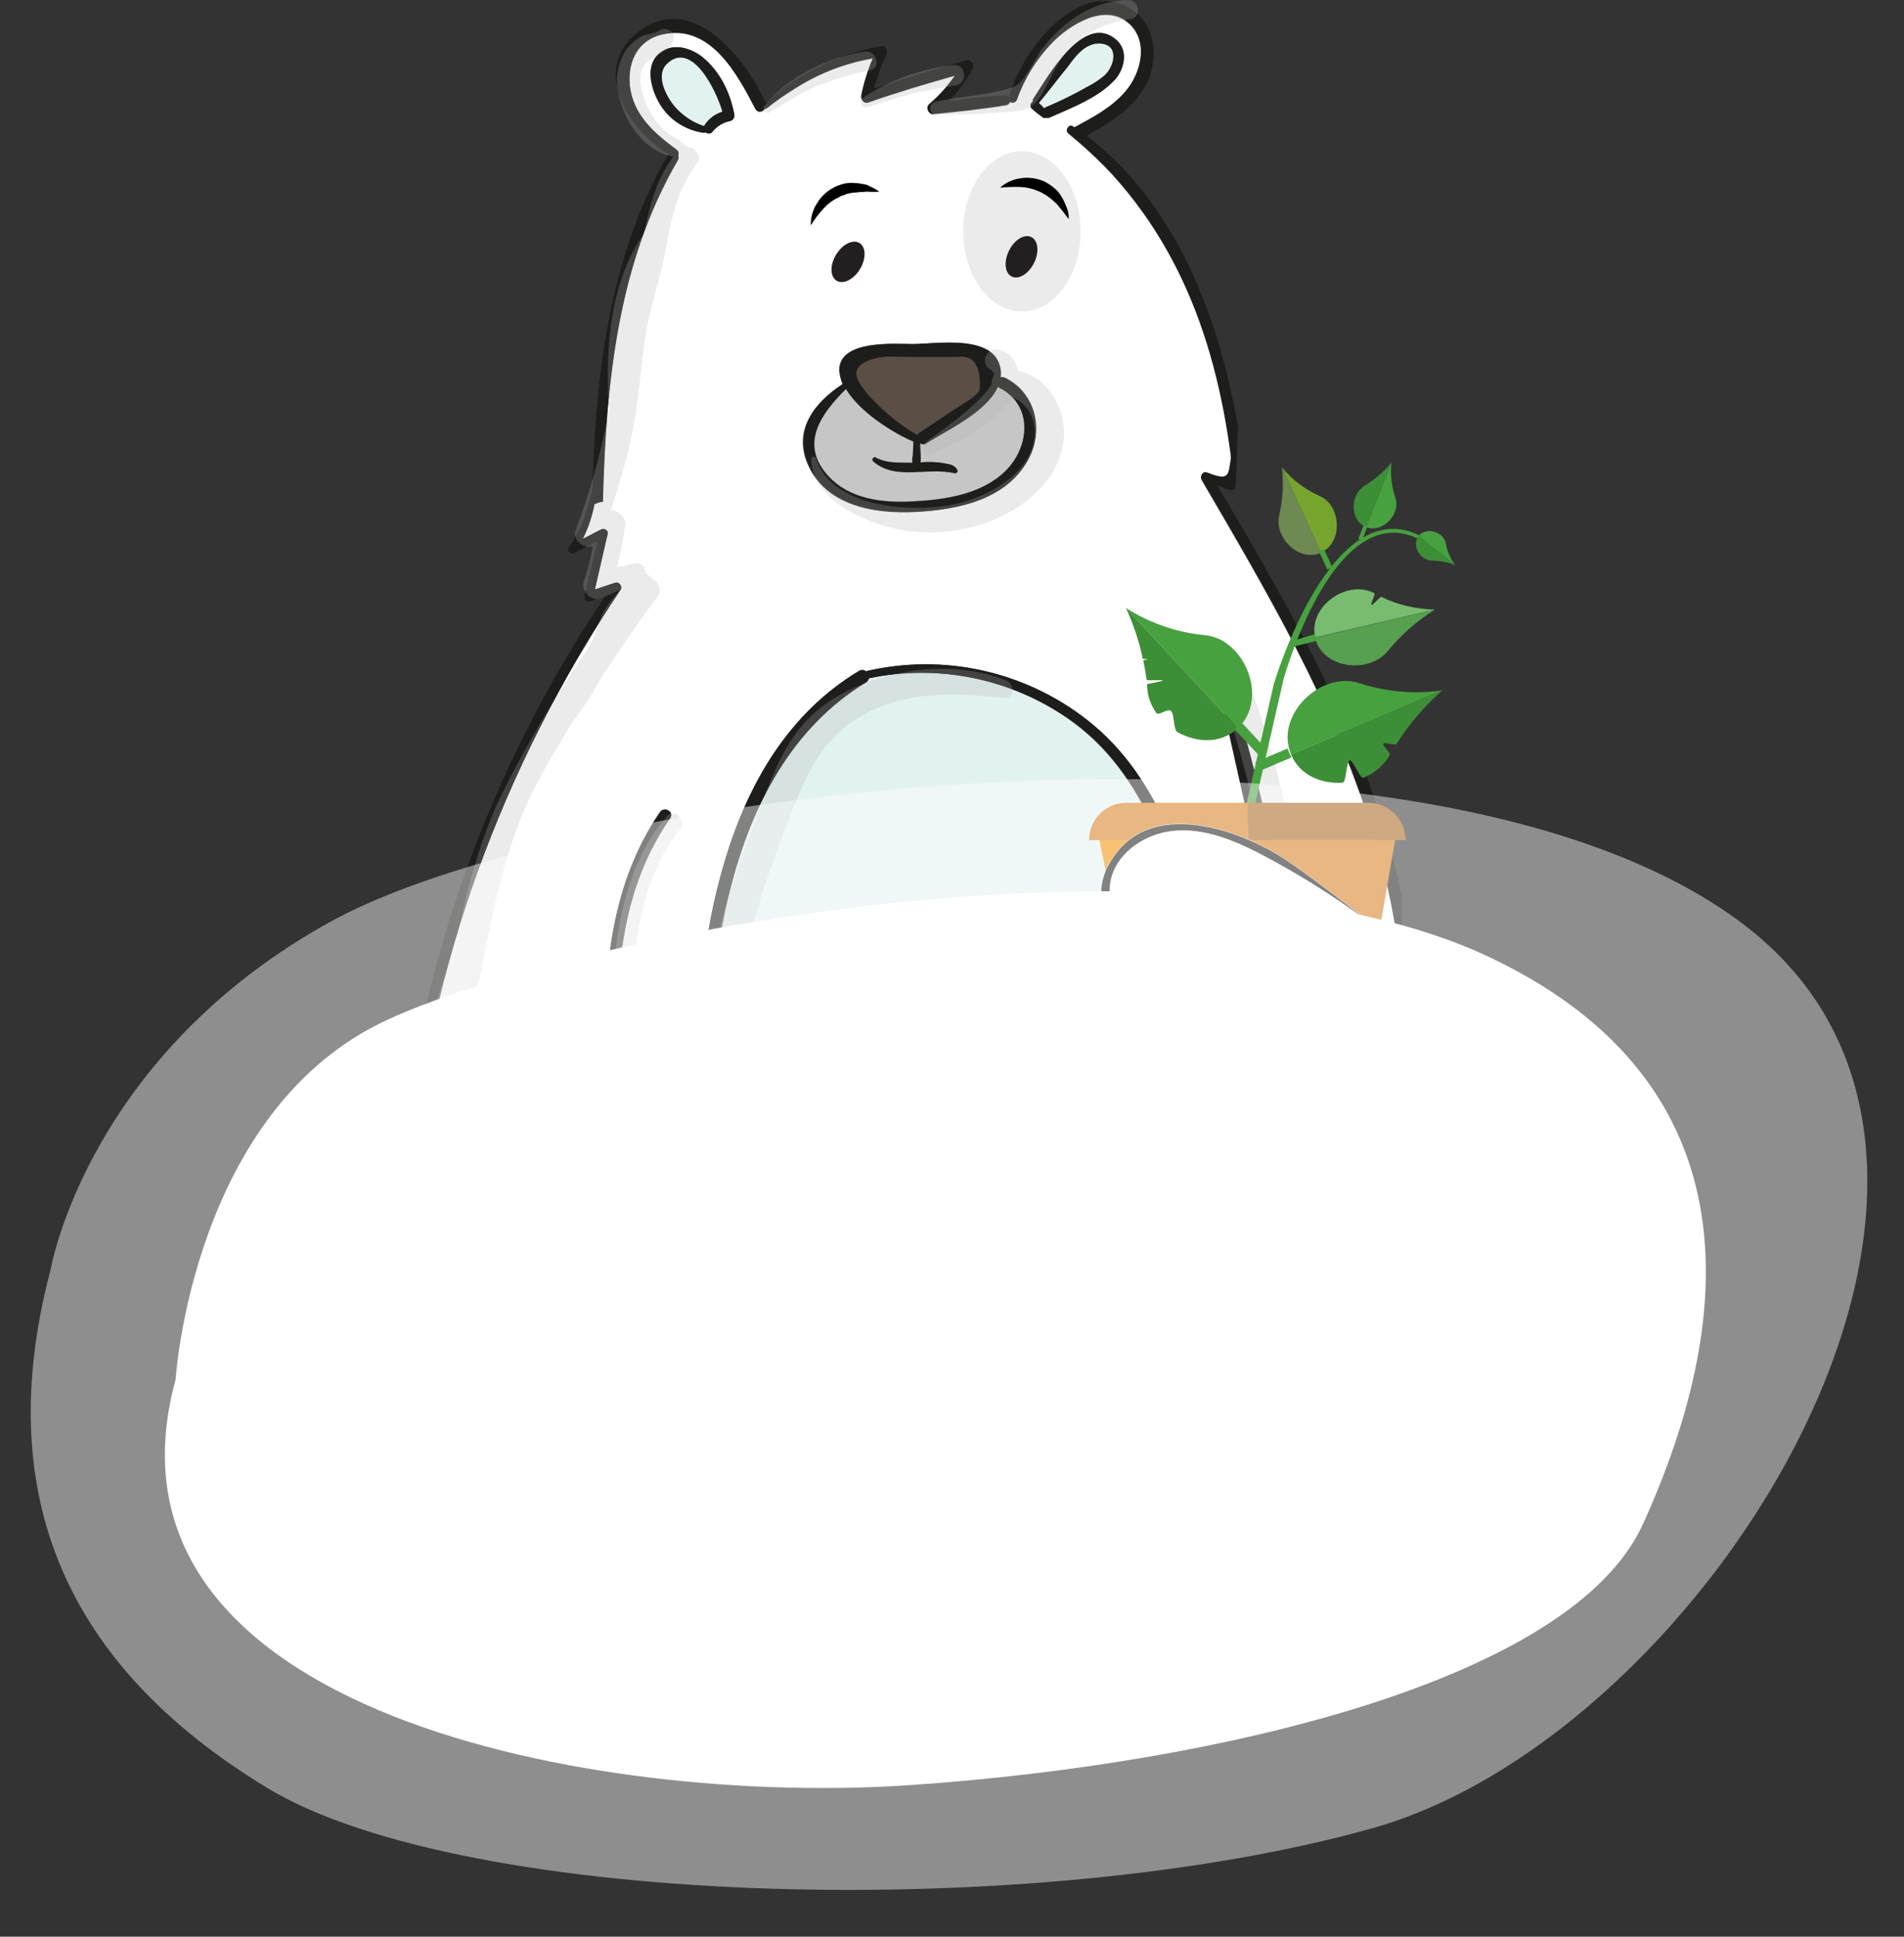 <svg xmlns="http://www.w3.org/2000/svg" viewBox="0 0 587 597" width="587" height="597">
	<rect x="0" y="0" width="587" height="597" fill="#333333" stroke="none"/>
	<style>
		tspan { white-space:pre }
		.shp0 { fill: #1d1d1b } 
		.shp1 { fill: #ffffff } 
		.shp2 { fill: #e2f2f1 } 
		.shp3 { fill: #c6c6c6 } 
		.shp4 { fill: #5b4e45 } 
		.shp5 { opacity: 0.259;fill: #b2b2b2 } 
		.shp6 { opacity: 0.341;fill: #c6c6c6 } 
		.shp7 { fill: #231f20 } 
		.shp8 { fill: #000000 } 
		.shp9 { fill: #48a13f } 
		.shp10 { fill: #3d8f37 } 
		.shp11 { fill: #77bc6f } 
		.shp12 { fill: #56a050 } 
		.shp13 { fill: #76a52d } 
		.shp14 { fill: #6e8951 } 
		.shp15 { fill: #d67d1d } 
		.shp16 { fill: #a9641c } 
		.shp17 { fill: #f29100 } 
		.shp18 { opacity: 0.447;fill: #ffffff } 
	</style>
	<g id="Group_3194">
		<g id="Group_2396_2_">
			<path id="Path_2293_2_" class="shp0" d="M432.1,275.72c-9.7,-45.5 -33.3,-86.3 -56.8,-126.1c1.1,0.5 2.4,0.9 3.7,1.4c0.2,0.1 0.3,0.1 0.5,0.1c0.8,-0.1 1.4,-0.7 1.4,-1.5c0.2,-3 0.4,-6 0.5,-9l-1.9,-0.1c-0.9,5.4 -0.3,7.4 -7.4,4.6c-1.2,-0.5 -2.3,1.3 -1.7,2.3c20,34.4 40.6,69.1 52.4,107.5c6.1,19 9.5,38.8 10,58.7M403.9,337.43c-5.2,-47.1 -13.3,-95.4 -29.3,-140.2c-0.2,-0.5 -0.8,-0.8 -1.3,-0.7v0c-0.6,0.2 -0.9,0.7 -0.8,1.3" />
			<path id="Path_2294_2_" class="shp1" d="M127.2,354.82c3.2,-29.1 9.9,-57.8 19.8,-85.4c11.1,-30.9 26,-60.3 44.3,-87.6c0.3,-0.7 0.1,-1.6 -0.6,-2.1c-0.3,-0.2 -0.7,-0.2 -1,-0.1l-6.3,2.1c1.3,-5.7 2.6,-11.4 3.9,-17c0.2,-0.7 -0.2,-1.4 -0.8,-1.6c-0.1,0 -0.1,0 -0.2,0c-0.3,-0.1 -0.6,0 -0.9,0.1c-1.9,0.9 -3.7,2 -5.7,2.9c1.7,-3.4 2.9,-7 3.6,-10.7c0.5,-0.1 0.8,-0.3 1.3,-0.5c0.4,-0.1 0.8,-0.2 1.3,-0.2c0.9,-36.3 4.5,-73.4 23.1,-105.3c0.3,-0.5 0.3,-1 0.1,-1.5c0.3,-0.6 0.1,-1.2 -0.3,-1.6c-5.6,-4.2 -11,-8.6 -13.5,-15.2c-2.9,-7.9 -0.8,-18.1 8.6,-20.4c15,-3.7 23.4,12.1 29,22.8c0.8,1.5 2.3,1 3,0c0.2,0 0.3,0 0.5,-0.1c3,-2.4 6.2,-4.6 9.5,-6.6c7.1,-4.4 15,-7.4 23.3,-8.8c-1.6,3.7 -2.8,7.5 -3.6,11.5c-0.2,1.2 0.8,2.6 2.1,2.1c8.9,-3.1 17.9,-5.8 26.9,-8.3c-2.3,3.3 -5.1,6.4 -8.1,9c-1,0.9 -0.2,3.1 1.3,2.9c7.5,-0.8 15.1,-1.5 22.6,-2.8c0.5,-0.2 0.9,-0.5 1,-1c0.6,0.5 1.5,0.3 1.9,-0.3c0,0 0,-0.1 0.1,-0.1c0.1,-0.1 0.1,-0.1 0.1,-0.2c2.3,-6.5 5.9,-12.4 10.7,-17.4c5.3,-5.6 16.6,-12.9 24,-6c6.1,5.7 3.5,15.7 -1.3,21.1c-4.1,4.6 -9.6,7.8 -15.1,10.7c-0.1,0.1 -0.3,0.2 -0.5,0.3c-0.1,-0.1 -0.3,-0.3 -0.5,-0.3c-1.2,-0.8 -2.6,1 -1.5,1.9c32.2,26.6 45.4,55.8 50.5,94c0.3,-0.1 -0.6,6 -0.3,5.9c-0.9,5.5 -0.3,7.4 -7.4,4.6c-1.3,-0.5 -2.3,1.2 -1.7,2.3c20.1,34.4 40.6,69.1 52.4,107.5c6.1,18.9 9.5,38.6 10,58.4M403.9,337.72c-5.2,-47.1 -13.3,-95.4 -29.3,-140.2c-0.2,-0.6 -0.8,-0.9 -1.3,-0.7c-0.5,0.2 -0.8,0.7 -0.7,1.3M191.6,367.02c0.3,-38.6 -8.5,-80.8 15,-114.8c1.3,-2 -1.9,-3.7 -3.1,-1.9c-14.7,21.3 -17.4,47.3 -16.8,72.5c0.3,16.4 1.9,32.7 1.4,49.1M372.7,296.02c-6.7,-27.1 -14.6,-56.1 -37.5,-74.1c-19.3,-15.1 -44.4,-20.6 -68.2,-15c-0.6,-0.5 -1.4,-0.5 -2.1,-0.1c-42.9,25.7 -50,85 -50.8,130.3M344.2,12.33c-10.1,-9 -21.6,12.1 -25.6,18c-0.2,0.3 -0.2,0.7 0,0.9c-0.8,0.3 -1.3,1.3 -0.5,2c1.1,1.1 2.2,2 3.5,2.8c0.3,0.2 0.7,0.2 0.9,0c0.4,0.1 0.8,0.1 1.2,-0.1c6.6,-2.6 15.2,-6 20,-11.5c2.9,-3.2 4.2,-8.8 0.5,-12.1zM309.7,116.42c-0.5,-0.2 -1,-0.2 -1.5,0c0.1,-1 0.1,-2 -0.1,-3c-2.1,-10.6 -19.6,-7.3 -26.8,-7.3c-5.6,0 -22.7,-1.4 -22.6,8c0.1,1.5 0.5,2.9 1,4.3c-8.4,5.5 -15.1,13.8 -10.9,24.2c5.5,13.5 21,15.9 33.7,15.2c13,-0.7 27.8,-3.8 34.4,-16.1c5,-9 2.3,-20.6 -7.2,-25.3zM226.3,35.13c-1.2,-6.7 -4.4,-13.3 -9.9,-17.6c-3.8,-3 -9.5,-4.5 -13.5,-0.8c-3.9,3.7 -2.3,10.1 -0.1,14.3c2.8,5.4 8,9 14,9.9c0.2,0 0.5,0 0.7,-0.1c0.6,0.4 1.4,0.4 2,-0.1c1.4,-1.9 3.4,-3.1 5.6,-3.5c0.9,-0.1 1.3,-1.3 1.2,-2.1z" />
			<path id="Path_2296_2_" class="shp0" d="M381.6,131.13c-5.8,-33.4 -19,-68.2 -46.6,-89.3c8,-4.4 16.8,-9.8 19.7,-19c2.1,-6.9 0.9,-15.2 -5.2,-19.5c-16.5,-11.5 -34.8,12.7 -38.4,26.4l0.3,1.4c0,0 0.1,0.1 0.2,0.1c0.1,0 0.1,0 0.1,0c0.7,0.3 1.5,0 1.8,-0.7c2.3,-6.5 6,-12.4 10.7,-17.4c5.3,-5.5 16.6,-13 24,-6c6.1,5.7 3.5,15.6 -1.3,21.1c-4.1,4.8 -9.8,7.8 -15.1,10.7c-0.2,0 -0.4,0.2 -0.5,0.3c-0.2,-0.1 -0.4,-0.2 -0.5,-0.3c-1.2,-0.8 -2.5,1 -1.5,1.9c32.2,26.7 45.2,61.9 50.2,100.1c0.3,-0.1 -0.3,-0.1 0,-0.2l1.9,0.1v-0.5c0.5,0 -0.4,0 0,0c-0.3,-3 0.5,-6.3 0.2,-9.2z" />
			<path id="Path_2297_2_" class="shp2" d="M365.6,284.02c-6.5,-23.8 -15.2,-47.7 -36.2,-62.4c-18,-12.5 -40.3,-17 -61.8,-12.6c0,0.5 -0.3,1 -0.8,1.2c-45.7,27.6 -50.2,95.4 -48.7,142.9" />
			<path id="Path_2298_2_" class="shp0" d="M214,337.12c0.8,-45.3 8,-104.6 50.8,-130.3c0.6,-0.4 1.5,-0.4 2.1,0.1c23.8,-5.6 48.9,-0.1 68.2,15c23.1,18 30.8,47 37.6,74.1M365.9,284.12c-6.5,-23.8 -15.2,-47.7 -36.2,-62.4c-18,-12.6 -40.3,-17.1 -61.8,-12.6c-0.1,0.5 -0.4,0.9 -0.8,1.2c-45.6,27.6 -50.1,95.3 -48.7,142.9" />
			<path id="Path_2299_2_" class="shp0" d="M344.3,12.42c3.6,3.2 2.4,8.8 -0.5,12.1c-5,5.5 -13.5,8.8 -20.1,11.7c-0.4,0.2 -0.8,0.2 -1.2,0.1c-0.3,0.1 -0.6,0.1 -0.9,0c-1.2,-0.9 -2.3,-1.7 -3.5,-2.8c-0.5,-0.4 -0.5,-1.1 -0.2,-1.6c0.1,-0.2 0.3,-0.4 0.6,-0.3c-0.2,-0.3 -0.2,-0.7 0,-0.9c4.2,-6.3 15.6,-27.4 25.8,-18.3zM338.9,13.52c-4.4,-0.1 -7.4,4.1 -9.9,7.2c-2.9,3.7 -5.7,7.4 -8.8,11l-0.1,0.1c0.6,0.5 1.1,1 1.6,1.6c0.1,-0.1 0.1,-0.1 0.2,-0.1c0.1,-0.1 0.2,-0.1 0.3,-0.2c0.1,-0.1 0.3,-0.1 0.5,-0.2c4.2,-1.9 8.3,-3.9 12.3,-6.1c1.9,-1 3.7,-2.1 5.4,-3.4c3.2,-2.9 4.8,-9.7 -1.5,-9.9z" />
			<path id="Path_2300_2_" class="shp2" d="M329.2,20.63c-3,3.6 -5.8,7.4 -8.8,11l-0.1,0.1c0.6,0.5 1.1,1 1.6,1.6c0.1,0 0.1,-0.1 0.2,-0.1c0.1,-0.1 0.2,-0.1 0.3,-0.2c0.1,-0.1 0.3,-0.2 0.5,-0.2c4.2,-1.8 8.3,-3.8 12.3,-6.1c1.9,-0.9 3.6,-2.1 5.2,-3.4c3.3,-2.9 4.8,-9.8 -1.5,-9.9c-4.4,-0.1 -7.5,4.1 -9.7,7.2z" />
			<path id="Path_2301_2_" class="shp0" d="M309.8,116.42c9.5,4.6 12.2,16.2 7.2,25.3c-6.7,12.2 -21.5,15.3 -34.2,16c-12.8,0.7 -28.3,-1.7 -33.7,-15.2c-4.3,-10.6 2.6,-18.8 10.9,-24.2c-0.7,-1.3 -1.1,-2.8 -1,-4.3c-0.1,-9.4 16.9,-8 22.6,-8c7.1,0 24.7,-3.1 26.8,7.3c0.2,1 0.3,2 0.1,3c0.3,-0.1 0.8,-0.1 1.3,0.1zM308,119.63c-0.2,-0.1 -0.3,-0.2 -0.5,-0.3c-3.4,8.1 -16.4,13.8 -22.1,17.7c-0.6,0.5 -1.4,0.5 -2,0c0.1,1.2 0.1,2.3 0.2,3.6c0,1.3 3.8,-0.1 3.7,1c3.2,-0.3 2.9,1.2 5.7,-0.6c1.6,-1 6.4,4.5 4.9,5.6c-7.5,5.3 -21.9,2 -28.9,-4.2c-0.7,-0.6 0.2,-1.6 0.9,-1.2c3.4,2.1 5.6,-2 9.5,-2c-0.1,-1.3 1.9,2.7 1.9,1.4c0.1,-1.4 0.1,-2.9 0.2,-4.3c-5.9,-2.6 -16.5,-9 -20.8,-16.2c-7.5,7.5 -14.6,16.8 -5.3,26.9c6.6,7.1 16.8,8.1 25.9,7.7c10,-0.6 21.3,-2.3 28.7,-9.5c7.5,-7.4 8.6,-20.3 -2,-25.6zM295.4,110.13h-15.4c-3.2,0 -7.1,-0.5 -10.2,0.5c-8,2.3 -6.1,6 -2.1,11c4.3,5 9.4,9.3 15.2,12.5c0.1,-0.2 0.3,-0.3 0.6,-0.6c3.6,-2.4 7.3,-4.9 10.9,-7.3c1.9,-1.4 6.2,-3.5 7.6,-5.8c0.5,-7.4 -1.7,-10.9 -6.6,-10.3z" />
			<path id="Path_2302_2_" class="shp0" d="M309.8,29.42c-5.7,0.2 -11.5,1 -17.2,1.7c2.9,-3 5.3,-6.3 7.3,-9.9c0.1,-0.4 0.2,-0.8 0.1,-1.2v-0.1c-0.2,-0.9 -1.2,-1.5 -2.1,-1.3c-9.5,2.6 -19,5.5 -28.4,8.7c0.9,-3.7 2.2,-7.2 3.8,-10.6c0.1,-0.4 0.2,-0.8 0.1,-1.2c0,-0.1 0,-0.1 0,-0.2c-0.2,-0.9 -1.1,-1.3 -1.9,-1.1c-9.6,1.8 -18.7,5.5 -26.9,10.8l1.2,1.7c7.1,-4.4 15,-7.4 23.3,-8.8c-1.6,3.7 -2.8,7.6 -3.6,11.5c-0.2,1.2 0.8,2.6 2.1,2.1c8.8,-3.2 17.9,-5.8 26.9,-8.4c-2.3,3.3 -5,6.4 -8.1,9c-0.4,0.3 -0.5,0.8 -0.5,1.2c0,0.9 0.7,1.7 1.7,1.7c7.5,-0.8 15.2,-1.5 22.6,-2.8c0.5,-0.1 0.8,-0.5 1,-1l-0.3,-1.4c-0.2,-0.4 -0.7,-0.5 -1.1,-0.4z" />
			<path id="Path_2303_2_" class="shp3" d="M307.8,118.93c-3.3,8.1 -16.3,13.9 -22.1,17.7c-0.6,0.5 -1.4,0.5 -2,0c0.1,1.3 0.1,2.4 0.2,3.6c0,0.8 0,1.5 -0.1,2.3c3,-0.3 6,-0.1 8.9,0.6c1.7,0.2 3.7,2.5 1.7,2.8c-8.5,-2.1 -18.2,2.4 -25.2,-3.7c-0.7,-0.6 0.2,-1.7 0.9,-1.2c3.4,1.9 7.3,1.5 11.2,1.6c-0.1,-0.7 -0.1,-1.5 0.1,-2.2c0.1,-1.4 0.1,-2.9 0.2,-4.3c-6,-2.5 -16.5,-9 -20.8,-16.2c-7.5,7.5 -14.6,16.9 -5.3,26.9c6.6,7.1 16.7,8.2 25.9,7.7c9.9,-0.5 21.2,-2.1 28.6,-9.4c7.5,-7.4 8.6,-20.4 -2,-25.6c-0.2,-0.1 -0.4,-0.2 -0.2,-0.6z" />
			<path id="Path_2304_2_" class="shp4" d="M279.8,110.02c-3.2,0 -7.1,-0.4 -10.2,0.5c-8,2.3 -6.2,6 -2.1,11c4.4,4.9 9.5,9.1 15.2,12.5c0.2,-0.3 0.4,-0.5 0.6,-0.6c3.7,-2.4 7.3,-4.9 10.9,-7.3c2.1,-1.4 6.4,-3.5 7.8,-5.8c0.5,-7.4 -1.7,-10.9 -6.6,-10.3z" />
			<path id="Path_2306_2_" class="shp0" d="M236.1,31.82c-0.1,-0.1 -0.1,-0.1 -0.1,-0.2c-6,-13.5 -22.8,-34.9 -39.5,-21.6c-14.4,11.5 -2.7,30.2 9.6,37.5l-0.1,0.1c-17.7,30.5 -22.1,65.7 -23.3,100.4v2.2c-0.4,1.7 -0.7,3.3 -1.2,4.9l1.7,0.2c0.5,-0.2 0.8,-0.4 1.3,-0.5c0.4,-0.1 0.8,-0.1 1.3,-0.2c1,-36.3 4.5,-73.4 23.1,-105.3c0.3,-0.4 0.4,-1 0.1,-1.5c0.3,-0.5 0.2,-1.2 -0.3,-1.6c-5.6,-4.1 -11.1,-8.5 -13.5,-15.2c-2.9,-7.9 -0.7,-18.1 8.6,-20.4c15,-3.8 23.4,12 29,22.8c0.7,1.5 2.3,1 3,0c0.2,0 0.4,0 0.5,-0.1c3,-2.4 6.2,-4.6 9.5,-6.6l-1.2,-1.7c-3.1,2 -5.9,4.3 -8.5,6.8z" />
			<path id="Path_2308_2_" class="shp0" d="M226.4,35.22c0.2,0.9 -0.3,1.8 -1.2,2.1c-2.2,0.4 -4.2,1.6 -5.6,3.4c-0.5,0.6 -1.4,0.6 -2,0.1c-0.2,0.1 -0.5,0.1 -0.7,0.1c-6,-0.9 -11.2,-4.5 -14,-9.9c-2.2,-4.2 -3.8,-10.6 0.1,-14.3c3.9,-3.7 9.6,-2.2 13.5,0.8c5.4,4.4 8.6,11 9.9,17.7zM222.7,34.42c-2,-7 -9.5,-21.9 -17,-14.8c-3.7,3.6 -0.5,10 2.4,13.3c2.4,2.7 5.5,4.7 8.9,5.9c0,-0.1 0,-0.1 0.1,-0.1c1.3,-2.1 3.2,-3.6 5.6,-4.3z" />
			<path id="Path_2309_2_" class="shp2" d="M205.7,19.62c-3.7,3.4 -0.5,9.9 2.4,13.3c2.4,2.7 5.4,4.8 8.9,5.9v0c0.1,0 0.1,0 0.1,-0.1c1.3,-2.1 3.3,-3.6 5.6,-4.3c-2,-6.9 -9.5,-21.9 -17,-14.8z" />
			<path id="Path_2310_4_" class="shp0" d="M191.6,367.02c0.4,-38.5 -8.5,-80.8 15,-114.8c1.4,-2 -1.8,-3.8 -3.1,-1.9c-14.7,21.4 -17.3,47.3 -17,72.5c0.4,16.4 1.9,32.7 1.4,49.1" />
			<path id="Path_2310_1_" class="shp0" d="M127.2,354.82c3.3,-29.2 9.9,-57.8 19.8,-85.4c11.1,-30.9 26,-60.3 44.3,-87.6c0.8,-1 -0.4,-2.5 -1.6,-2.2l-6.3,2.1c1.3,-5.6 2.6,-11.3 3.9,-17c0.2,-0.3 0.1,-0.7 -0.1,-1c-0.5,-0.6 -1.3,-0.8 -1.9,-0.5c-1.9,0.9 -3.8,2 -5.7,2.9c1.7,-3.4 2.9,-7 3.6,-10.7l-1.7,-0.2c-1.3,4.8 -3.3,9.4 -6.1,13.5c-0.9,1.1 0.7,2.3 1.7,1.7l7,-3.5c-1.2,5.6 -2.6,11.1 -3.9,16.7v0.6c0,0.1 0,0.1 0,0.1c0.1,0.8 0.9,1.3 1.7,1.1c1.5,-0.5 3.1,-1 4.6,-1.5c-34.9,51.8 -57.5,112.9 -63.1,175.3" />
			<path id="Path_2311_2_" class="shp5" d="M266.5,15.92c-11.1,1.7 -23.9,7.8 -30.8,16.7c-0.8,1 0.2,2.8 1.5,2c4.8,-2.7 9.2,-5.7 14.1,-7.9c5.4,-2.2 11.1,-3.9 16.8,-5c3.8,-0.8 2.2,-6.4 -1.6,-5.8z" />
			<path id="Path_2312_2_" class="shp5" d="M294.2,20.02c-10,1.1 -19.7,4.5 -28.1,10.1c-1.4,0.9 -0.6,3.4 1.2,2.9c4.5,-1.3 9,-2.9 13.7,-4.1c4.6,-1.2 9.4,-1.7 14,-2.7c3.4,-0.7 2.7,-6.5 -0.8,-6.2z" />
			<path id="Path_2313_2_" class="shp5" d="M347.9,0.02c-10.7,0.1 -19.9,6.4 -26.3,14.6c-2.1,2.8 -3.5,5.8 -5.4,8.6c-2,2.9 -2.3,3.2 -6,4.3c-7.1,2 -14.8,2.2 -22,3.9c-1,0.3 -1.6,1.4 -1.3,2.4c0,0 0,0 0,0.1c0.2,0.8 0.9,1.4 1.7,1.4c6.5,0.1 13.1,-0.1 19.6,-0.7c4.3,-0.3 8.7,0.1 11.6,-3.6c3.7,-4.8 5.1,-10.7 9.3,-15.3c5.3,-5.9 11.8,-8.7 19.6,-9.9c3.4,-0.5 2.5,-5.8 -0.8,-5.8z" />
			<path id="Path_2314_2_" class="shp5" d="M313.8,114.22c-0.4,-3.2 -2.9,-5.8 -6,-6.4c-3.6,-0.9 -5.8,4.2 -2.6,6c0.7,0.3 1.1,1 1.3,1.7c-0.6,0.8 -0.8,1.8 -0.7,2.8c-3.6,6.4 -18.2,16.4 -20.5,18c-1.6,1.2 -0.7,4.3 1.5,3.6c8.5,-3 17.9,-8.5 23.9,-15.3c0.6,-0.6 1.1,-1.3 1.5,-2.1c7.2,3.1 8.7,11.8 4.4,19c-4.3,7.1 -12.9,11.4 -20.6,13.5c-13,3.4 -39.5,2.1 -44.4,-13.7c-0.1,-0.4 -0.5,-0.6 -0.8,-0.5h-0.1c-0.3,0.1 -0.6,0.4 -0.6,0.7c0.2,10 10.4,16.2 18.9,19.4c12.3,4.6 25.9,4.2 37.9,-0.9c10.4,-4.5 20.4,-13.3 21.1,-25.4c0.4,-9.6 -5.3,-18.3 -14.2,-20.4z" />
			<path id="Path_2315_4_" class="shp5" d="M134.2,372.22c0.2,-11.1 3.5,-22.3 5.8,-33.2c2.4,-11.4 4.9,-22.8 7.2,-34.2c4.6,-22.3 7.9,-44 18.8,-64.2c3,-5.7 6.3,-11.1 9.6,-16.6c2.1,-3 4.2,-6 6.3,-9.2c1.4,-2.2 2.7,-4.4 3.9,-6.7c5.5,-8.2 11.1,-16.4 17,-24.4c1.6,-2.2 -0.1,-4.8 -2.2,-5.6c-0.4,-0.7 -1.1,-1.3 -1.9,-1.5c0.7,-1.5 -1,-3.4 -2.8,-3c-2,0.5 -3.8,0.9 -5.7,1.3c1.1,-4.3 2,-8.8 2.6,-13.2c0.2,-2.3 -2.2,-4.5 -4.5,-4.4c2.5,-7.3 4.6,-14.8 6.3,-22.4c2.2,-10.1 2.8,-20.4 4.3,-30.8c1.4,-9.4 4.8,-18.4 6.4,-27.7c1.7,-9.5 3.7,-18.2 9.6,-26.1c1.7,-2.3 -0.7,-5.1 -3.2,-5.1c-2.2,-2.2 -5.2,-3.4 -7.5,-5.6c-3.5,-3.6 -5.8,-8.1 -6.6,-13c-1,-6.3 1.7,-7.7 6.5,-10.4c2.1,-1.3 2.6,-1.4 3.5,-3.8c1,-2.9 -2.8,-4.4 -4.8,-2.8c-1.2,0.9 -3.5,0.8 -4.8,1.5c-2,1 -3.7,2.5 -5,4.3c-2.5,3.9 -3.4,8.6 -2.4,13.1c1.6,8.7 7.9,18.2 17,19.8c-4.5,5.8 -6.7,12.9 -8.3,20.1c-0.2,1.3 -0.6,2.6 -0.9,3.8c-10.3,14.6 -11.7,35 -10.8,52.2c0,0.3 0.1,0.5 0.3,0.7c-0.2,1.6 -0.6,3.4 -0.9,5c-2.2,11.3 -5.4,22.4 -9.5,33.2c-1.2,2.9 2.3,6 5.1,5.1c0.1,0 0.1,0 0.2,-0.1c-0.7,3.7 -1.6,7.3 -2.8,10.9c-0.9,2.9 2.2,6.4 5.2,5.2c2.1,-0.8 4.2,-1.7 6.1,-2.7c-2.4,2.9 -5,5.6 -6.3,9.3c-0.9,2.5 -1.9,5.1 -2.8,7.5c-10.1,14.4 -19.1,29.6 -27,45.3c-7,14 -10.9,29.3 -14.3,44.6c-0.1,0.3 -0.2,0.7 -0.2,1c-4.2,14.3 -10.3,28.4 -10.2,43.5c0,0.6 0.5,1.1 1,1.2c-1.4,6.7 -2.8,13.3 -4.1,20.1" />
			<path id="Path_2315_1_" class="shp5" d="M196.1,360.92c-0.9,-17.2 -2.9,-34.1 -1.9,-51.4c1.2,-17.9 3.5,-39.3 15.4,-53.7c2.3,-2.8 -1.6,-7 -4.1,-4.1c-18.3,21.5 -17,54.7 -17.2,81.2c0,7.9 -0.2,15.7 -0.2,23.5" />
			<path id="Path_2318_1_" class="shp5" d="M228.5,347.32c-0.8,-16.1 -1.6,-32.5 0.8,-48.6c2.2,-14.4 7.1,-28.3 12.3,-41.9c5.2,-13.5 9.7,-27.4 22.7,-35.4c14.3,-8.7 29.5,-7.9 45.3,-6.3c3.4,0.5 3.2,-4.3 0.7,-5.3c-19.3,-8.1 -49.2,-2.4 -63,13.8c-7.3,8.7 -11,20.2 -15,30.7c-4.9,12.6 -9.4,25.5 -11.8,38.8" />
			<path id="Path_2319_1_" class="shp5" d="M415.1,327.62c-2.7,-15.1 -6.8,-29.8 -10.4,-44.6c-3.6,-15 -7.2,-29.9 -11,-44.8c-3.6,-13.7 -7.5,-28.5 -16,-40.1c-0.7,-1.1 -2.2,-1.5 -3.4,-0.8c0,0 -0.1,0 -0.1,0.1c-0.9,0.5 -1.4,1.6 -1,2.7c3.2,13.2 7.8,26.1 11.1,39.3c3.2,12.9 6.3,25.7 9.4,38.6c2.4,9.9 4.9,19.6 7.2,29.5c-4.2,3.4 -1.2,13.9 -0.7,18" />
		</g>
		<path id="Ellipse_955_2_" class="shp6" d="M333.16,71.32c0,-13.66 -8.09,-24.7 -18.1,-24.7c-10.01,0 -18.1,11.04 -18.1,24.7c0,13.66 8.09,24.7 18.1,24.7c10.01,0 18.1,-11.04 18.1,-24.7z" />
		<path id="Ellipse_956_2_" class="shp7" d="M264.97,74.91c-2.03,-1.23 -5.25,0.37 -7.2,3.59c-1.95,3.22 -1.88,6.81 0.16,8.04c2.03,1.23 5.25,-0.37 7.2,-3.59c1.95,-3.22 1.88,-6.81 -0.16,-8.04z" />
		<path id="Ellipse_957_2_" class="shp7" d="M317.96,73.08c-2.13,-1.06 -5.2,0.81 -6.88,4.17c-1.67,3.37 -1.31,6.94 0.82,8c2.13,1.06 5.2,-0.81 6.88,-4.17c1.67,-3.37 1.31,-6.94 -0.82,-8z" />
		<g id="Group_3093">
			<path id="Path_5499" class="shp8" d="M253.88,64.28c1.4,-1.5 3,-2.7 4.8,-3.5c0.4,-0.3 0.9,-0.5 1.4,-0.6c0.5,-0.2 0.9,-0.4 1.4,-0.5l1.5,-0.3c0.5,0 1,0 1.5,-0.1c0.3,0 0.6,-0.1 0.8,-0.1h0.8c0.5,-0.1 1.1,-0.1 1.6,-0.1c1.2,0.1 2.3,0.1 3.4,0c-0.9,-0.7 -1.9,-1.2 -3,-1.7c-0.5,-0.3 -1.1,-0.5 -1.7,-0.6c-0.5,-0.1 -1.1,-0.2 -1.7,-0.3c-0.6,0 -1.3,-0.1 -1.9,-0.1c-0.7,0 -1.3,0 -1.9,0.1c-0.7,0.1 -1.3,0.3 -1.9,0.5c-0.6,0.2 -1.1,0.4 -1.7,0.7c-2.2,1.1 -4.1,2.8 -5.4,5c-1.3,2 -2,4.4 -1.9,6.8c1.1,-1.9 2.5,-3.6 3.9,-5.2z" />
		</g>
		<g id="Group_3094">
			<path id="Path_5500" class="shp8" d="M314.72,57.65c2,0.1 3.9,0.6 5.7,1.4c0.5,0.2 0.9,0.4 1.3,0.7c0.5,0.2 0.9,0.5 1.3,0.8l1.2,0.9l1.1,1c0.3,0.3 0.5,0.4 0.6,0.6l0.5,0.6c0.3,0.4 0.7,0.8 1,1.2c0.7,0.8 1.3,1.8 2.1,2.7c0,-1.2 -0.2,-2.4 -0.6,-3.5c-0.2,-0.4 -0.5,-1 -0.7,-1.6c-0.2,-0.5 -0.5,-1.1 -0.8,-1.6c-0.3,-0.5 -0.7,-1 -1,-1.5c-0.4,-0.5 -0.8,-0.9 -1.3,-1.3c-0.9,-0.8 -2,-1.5 -3.1,-2.1c-2.3,-1 -4.8,-1.4 -7.3,-1c-2.4,0.3 -4.6,1.3 -6.4,2.9c2.2,-0.2 4.4,-0.3 6.4,-0.2z" />
		</g>
	</g>
	<g id="Group_3198">
		<g id="Group_2952_2_">
			<path id="Path_5381_1_" class="shp9" d="M438.21,165.39c-27.7,-14.9 -45.5,45.5 -45.5,45.5l-9.8,43.1l2.5,0.5l10.3,-45.1c0,0 15.2,-55.1 40.9,-43.6c0.6,0.3 1.1,0.3 1.5,-0.2z" />
		</g>
		<g id="Group_2958_1_">
			<g id="Group_2955_1_">
				<g id="Group_2954_1_">
					<path id="Path_5382_1_" class="shp9" d="M448.63,174.19c-1.5,-2 -2.5,-4.3 -2.9,-6.7c-0.6,-3.5 -6,-5.2 -8.4,-2.3z" />
				</g>
			</g>
			<g id="Group_2957_1_">
				<g id="Group_2956_1_">
					<path id="Path_5383_1_" class="shp10" d="M437.35,165.19c-2.3,2.9 0.5,7.6 4.1,7.6c2.5,0.1 4.9,0.5 7.2,1.4z" />
				</g>
			</g>
		</g>
		<g id="Group_2982_1_">
			<g id="Group_2979_1_">
				<g id="Group_2976_1_">
					<g id="Group_2975_1_">
						<path id="Path_5388_1_" class="shp11" d="M442.38,187.9c-5.7,-0.1 -11.4,-1.4 -16.5,-3.9c-0.4,-0.2 -2.7,2.7 -3.1,2.5c-0.3,-0.2 1.3,-3.4 1,-3.6c-0.2,-0.1 -0.4,-0.2 -0.6,-0.3c-8.3,-3.8 -19.9,4.5 -17.7,13.9z" />
					</g>
				</g>
				<g id="Group_2978_1_">
					<g id="Group_2977_1_">
						<path id="Path_5389_1_" class="shp12" d="M405.43,196.6c2.3,9.6 16.6,11.3 22.5,4c4.1,-5 9,-9.3 14.5,-12.7z" />
					</g>
				</g>
			</g>
			<g id="Group_2981_1_">
				<g id="Group_2980_1_">
					<path id="Rectangle_3512_1_" class="shp9" d="M398.77,197.5l-0.9,2l7.9,-1.9l-0.5,-2.1z" />
				</g>
			</g>
		</g>
		<g id="Group_2990_2_">
			<g id="Group_2987_2_">
				<g id="Group_2984_2_">
					<g id="Group_2983_2_">
						<path id="Path_5390_2_" class="shp9" d="M444.76,212.78c-8.6,1.3 -17.4,0.5 -25.7,-2.2c-11.9,-3.9 -26.2,10 -21,22z" />
					</g>
				</g>
				<g id="Group_2986_2_">
					<g id="Group_2985_2_">
						<path id="Path_5391_2_" class="shp10" d="M398.02,232.58c2.7,6.4 9.3,9.1 15.9,8.7c1.2,-0.1 1.1,-6.6 2.2,-6.9c1,-0.2 3.2,5.8 4.2,5.4c3.4,-1.4 6.3,-3.8 8.1,-7c0.5,-0.7 -2.4,-2.8 -1.9,-3.6c0.3,-0.4 3.8,0.6 4,0.2c3.9,-6.2 8.7,-11.8 14.2,-16.6z" />
					</g>
				</g>
			</g>
			<g id="Group_2989_2_">
				<g id="Group_2988_2_">
					<path id="Rectangle_3513_2_" class="shp9" d="M388.18,237.73l9.94,-4.23l-1.18,-2.76l-9.94,4.23z" />
				</g>
			</g>
		</g>
		<g id="Group_2999_1_">
			<g id="Group_2996_1_">
				<g id="Group_2993_1_">
					<g id="Group_2992_1_">
						<path id="Path_5392_1_" class="shp9" d="M421.18,162.49c5.1,2 10.8,-4.1 9,-9.1c-1.2,-3.5 -1.6,-7.2 -1.2,-10.8z" />
					</g>
				</g>
				<g id="Group_2995_1_">
					<g id="Group_2994_1_">
						<path id="Path_5393_1_" class="shp10" d="M428.98,142.59c-2.3,2.8 -5.1,5.2 -8.2,7.1c-4.6,2.7 -4.7,10.8 0.4,12.8z" />
					</g>
				</g>
			</g>
			<g id="Group_2998_1_">
				<g id="Group_2997_1_">
					<path id="Rectangle_3514_1_" class="shp9" d="M419.89,166.58l1.65,-4.19l-1.12,-0.44l-1.65,4.19z" />
				</g>
			</g>
		</g>
		<g id="Group_3007_1_">
			<g id="Group_3004_1_">
				<g id="Group_3001_1_">
					<g id="Group_3000_1_">
						<path id="Path_5394_1_" class="shp13" d="M407.3,170.32c6.8,-3.1 6.2,-14.5 -0.4,-17.4c-4.5,-2 -8.6,-5 -11.7,-8.9z" />
					</g>
				</g>
				<g id="Group_3003_1_">
					<g id="Group_3002_1_">
						<path id="Path_5395_1_" class="shp14" d="M395.2,144.02c0.6,4.9 0.3,9.9 -0.8,14.7c-1.7,7 6.1,14.8 13,11.6z" />
					</g>
				</g>
			</g>
			<g id="Group_3006_1_">
				<g id="Group_3005_1_">
					<path id="Rectangle_3515_1_" class="shp9" d="M409.21,175.56l1.54,-0.71l-2.6,-5.63l-1.54,0.71z" />
				</g>
			</g>
		</g>
		<g id="Group_3023_2_">
			<g id="Group_3020_2_">
				<g id="Group_3017_2_">
					<g id="Group_3016_2_">
						<path id="Path_5398_2_" class="shp9" d="M381.61,224.48c9.6,-8.9 2.3,-27.5 -10.2,-28.7c-8.6,-0.8 -17,-3.7 -24.3,-8.4z" />
					</g>
				</g>
				<g id="Group_3019_2_">
					<g id="Group_3018_2_">
						<path id="Path_5399_2_" class="shp10" d="M347.11,187.38c2.3,5 4.1,10.3 5.2,15.7c0,0.2 3.2,-0.2 0.1,0.5c-0.1,0 0,0.2 0.1,0.2c0.4,1.9 0.7,3.8 1,5.8c0,0.3 5,-0.1 5,0.2c0,0.2 -4.9,1 -4.9,1.2c0,0.4 0.1,0.9 0.1,1.3c0.2,2.7 1.2,5.2 2.7,7.4c0.8,1.2 3.5,-1.5 4.6,-0.5c1.1,1 0.7,5.8 2,6.5c5.9,3.3 13.4,3.7 18.6,-1.2z" />
					</g>
				</g>
			</g>
			<g id="Group_3022_2_">
				<g id="Group_3021_2_">
					<path id="Rectangle_3517_2_" class="shp9" d="M387.9,232.62l2.2,-2.04l-7.35,-7.91l-2.2,2.04z" />
				</g>
			</g>
		</g>
		<g id="Group_2951">
			<g id="Group_2947">
				<path id="Rectangle_3508" class="shp15" d="M335.76,258.97v0v0h49v0v-11.5v0h-37.5c-6.4,0 -11.5,5.1 -11.5,11.5z" />
			</g>
			<g id="Group_2948">
				<path id="Rectangle_3509" class="shp16" d="M384.72,247.47v11.5v0h48.6v0v0v0c0,-6.4 -5.2,-11.5 -11.5,-11.5h-37.1z" />
			</g>
			<g id="Group_2949">
				<path id="Path_5379" class="shp17" d="M338.94,258.95l12.1,59h33.7v-59z" />
			</g>
			<g id="Group_2950">
				<path id="Path_5380" class="shp15" d="M430.12,258.95h-45.4v59h35.2z" />
			</g>
		</g>
	</g>
	<g id="Group_3199">
		<g id="Group_3081_4_">
			<g id="Group_3080_4_">
				<g id="Group_2348_4_">
					<path id="Path_2310_4_2" class="shp1" d="M440.75,299.25c0,0 -40.65,-33.92 -51.64,-38.47c-14.4,-7.34 -36.79,-12.51 -46.78,4.7c-0.6,0.94 -1.1,1.93 -1.52,2.95c-6.56,16.22 12.38,28.85 25.42,34.23c24.64,10.29 54.22,15.57 69.89,39.49c0.96,1.36 2.9,-0.23 2.03,-1.55" />
				</g>
			</g>
		</g>
		<g id="Group_3081_3_">
			<g id="Group_3080_3_">
				<g id="Group_2348_3_">
					<path id="Path_2310_1_2" class="shp0" d="M389.16,260.9c-14.4,-7.34 -36.79,-12.51 -46.78,4.7c-0.6,0.94 -1.1,1.93 -1.52,2.95c-6.56,16.22 12.38,28.85 25.42,34.23c24.64,10.29 54.22,15.57 69.89,39.49c0.96,1.36 2.9,-0.23 2.03,-1.55c-9.89,-15.01 -25.87,-23.52 -42.11,-29.76c-10.64,-4.09 -21.53,-7.31 -31.99,-11.86c-9.4,-4.23 -19.72,-10.46 -21.72,-21.51c-2.17,-11.45 8.1,-20.02 18.58,-21.39c10.48,-1.37 20.77,3.33 29.81,8.18c17.9,9.61 34.62,21.34 49.74,34.9c0,0 -40.61,-34.01 -51.36,-38.36z" />
				</g>
			</g>
		</g>
	</g>
	<g id="Group_3200">
		<path id="Path_2457" class="shp18" d="M82.32,551.11c61.43,37.24 237.9,41.51 341.11,12.36c103.22,-29.14 212.16,-204.98 113.56,-278.93c-98.3,-73.86 -357.9,-42.13 -434.05,-0.99c-75.94,41.33 -87.29,107.62 -87.29,107.62c-18.65,70.27 5.33,122.69 66.66,159.93z" />
		<g id="Layer">
			<path id="Path_2459-2" class="shp1" d="M280.83,550.26c95.3,-6.54 203.78,-32.33 225.69,-80.44c21.91,-48.11 44.04,-131.27 -46.98,-174.61c-91.02,-43.34 -279.47,-8.64 -339.88,19.04c-60.41,27.68 -65.52,111 -65.52,111c-28.29,103.3 131.38,131.65 226.68,125.01z" />
		</g>
	</g>
</svg>